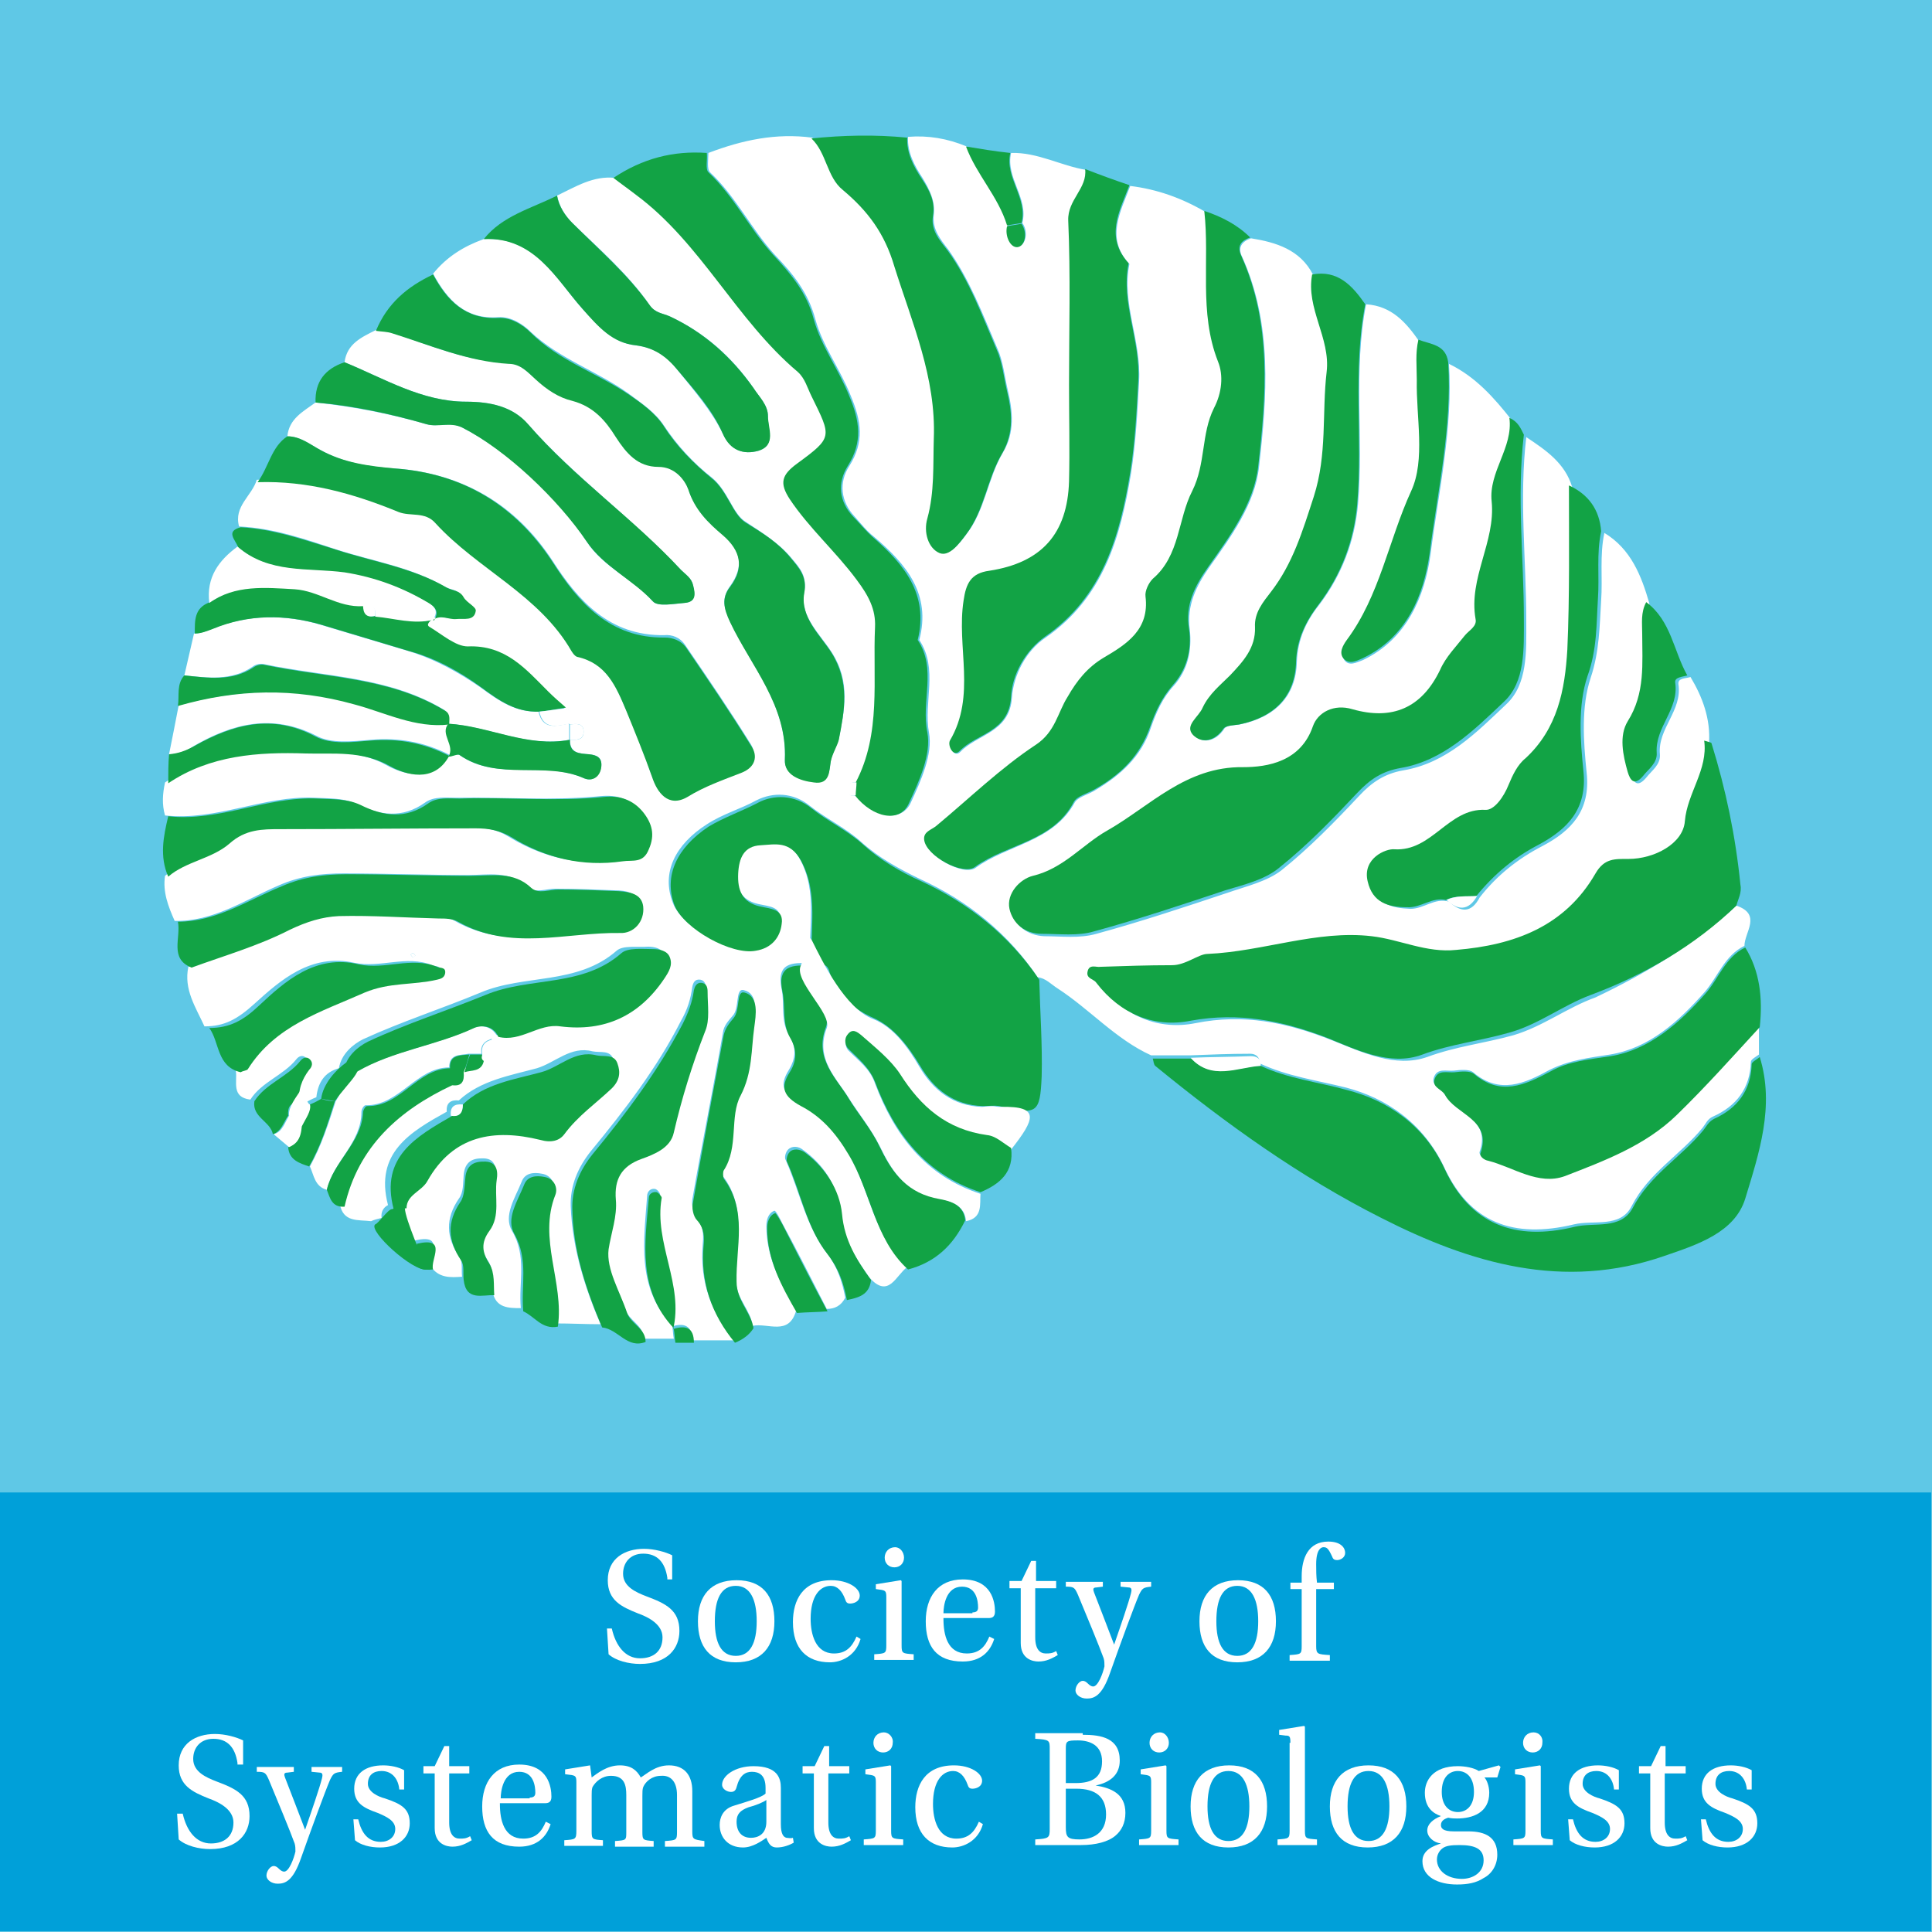 <?xml version="1.0" encoding="utf-8"?>
<!-- Generator: Adobe Illustrator 19.1.0, SVG Export Plug-In . SVG Version: 6.00 Build 0)  -->
<svg version="1.1" id="Layer_1" xmlns="http://www.w3.org/2000/svg" xmlns:xlink="http://www.w3.org/1999/xlink" x="0px" y="0px"
	 viewBox="0 0 240 240" style="enable-background:new 0 0 240 240;" xml:space="preserve">
<style type="text/css">
	.st0{fill:#5FC8E6;}
	.st1{fill:#FFFFFF;}
	.st2{fill:#12A345;}
	.st3{fill:#5EC7E4;}
	.st4{fill:#00A0D9;}
</style>
<rect x="0" class="st0" width="240" height="240"/>
<g>
	<path class="st1" d="M215.7,112.5c3.2,1.1,1,3.3,1,5c-2.5,1.2-3.3,3.9-5,5.8c-3.2,3.6-6.8,6.9-11.7,7.7c-2.6,0.4-5.1,0.7-7.5,1.9
		c-3.1,1.7-6.2,3.1-9.5,0.3c-0.5-0.4-1.6-0.3-2.4-0.2c-0.9,0.1-2.1-0.4-2.5,0.9c-0.3,1,0.9,1.2,1.3,1.9c1.3,2.5,5.9,3.1,4.4,7.3
		c-0.1,0.3,0.4,0.8,1,0.9c3.2,0.8,6.2,3.1,9.5,1.9c5-1.9,10-3.8,13.9-7.6c3.6-3.5,6.9-7.3,10.3-10.9c0,1.2,0,2.4,0,3.6
		c-0.4,0.3-1,0.6-1,0.9c-0.1,3.3-1.8,5.5-4.7,6.8c-0.7,0.3-0.9,0.9-1.3,1.4c-2.8,3.4-6.7,5.6-8.8,9.7c-1.4,2.8-4.7,1.7-7.2,2.3
		c-7.5,1.8-12.9-0.2-16.1-7.1c-2.6-5.5-7.2-8.6-12.2-9.9c-3.6-0.9-7.3-1.4-10.7-3c0-0.8-0.5-1.2-1.2-1.2c-2.5,0-5,0.1-7.5,0.2
		c-1.6,0-3.2,0-4.8,0c-4.4-2-7.6-5.7-11.6-8.3c-0.8-0.5-1.5-1.3-2.5-1.4c-3.7-5.5-8.7-9.5-14.6-12.2c-2.7-1.3-5.2-2.7-7.3-4.6
		c-2-1.8-4.4-2.9-6.4-4.5c-2.1-1.7-4.6-1.7-6.6-0.7c-2,1.1-4.2,1.7-6.2,3c-3.9,2.5-5.7,6-4.2,9.8c1.1,2.9,7,6.2,10.1,5.6
		c1.9-0.4,2.9-1.6,3.2-3.3c0.3-1.9-1.4-1.9-2.7-2.2c-2.2-0.5-2.8-2-2.7-4.1c0.1-1.9,0.7-3.4,2.8-3.5c1.8-0.1,3.6-0.6,5,1.9
		c2.4,4.3,1,8.7,1.4,13.1c-2.3-0.2-4.3-0.1-3.6,3.2c0.4,1.9-0.2,4,1,5.8c0.8,1.4,0.8,2.7-0.1,4.2c-1.2,1.9-0.8,3,1.4,4.2
		c2.5,1.3,4.3,3.3,5.9,6c2.8,4.7,3.2,10.5,7.4,14.3c-1.4,1-2.3,4-4.7,1.3c-1.8-2.5-3.3-4.9-3.6-8.2c-0.3-3-2-5.8-4.7-7.7
		c-0.5-0.4-1.3-0.5-1.8,0c-0.3,0.3-0.5,1-0.3,1.3c1.7,3.8,2.5,8.1,5,11.4c1.4,1.8,2,3.6,2.4,5.7c-0.5,1-1.3,1.4-2.3,1.4
		c-1.8-3.5-3.6-7.1-5.5-10.6c-0.3-0.6-0.8-1.6-1-1.6c-0.8,0.3-1,1.2-1,1.9c0,3.9,1.8,7.2,3.7,10.5c-0.9,3.2-3.5,1.5-5.4,1.9
		c-0.3-2.1-2.1-3.4-2.1-5.8c0-4.3,1.4-8.9-1.6-12.8c-0.2-0.2-0.2-0.7,0-1c2-2.9,0.7-6.7,2.1-9.3c1.6-2.9,1.4-5.6,1.7-8.5
		c0.2-1.6,0.6-3.9-1.2-4.3c-1.1-0.3-0.5,2.3-1.4,3.2c-0.5,0.6-1.1,1.2-1.2,2.1c-1.2,6.9-2.6,13.8-3.8,20.7c-0.1,0.7,0.1,1.8,0.5,2.3
		c0.9,1,0.9,2.1,0.8,3.2c-0.4,4.6,1,8.5,3.9,12c-1.7,0-3.4,0-5.2,0c0-1.9-1.1-2.2-2.6-1.7c1.4-5.6-2.4-10.8-1.4-16.4
		c0-0.2-0.3-0.6-0.6-0.7c-0.5-0.1-0.9,0.2-1,0.7c-0.4,5.7-1.4,11.5,3.1,16.2c0.1,0.6,0.1,1.2,0.2,1.7c-1.2,0-2.5,0-3.7,0
		c-0.1-1.7-1.8-2.2-2.3-3.6c-0.9-2.6-2.6-5.4-2.3-7.9c0.3-2,1-4.1,0.9-6.2c-0.2-2.5,0.7-4.1,3.1-5c1.7-0.6,3.6-1.4,4.1-3.3
		c1-4.3,2.3-8.4,3.9-12.6c0.6-1.5,0.3-3.3,0.3-4.9c0-0.4-0.1-1-0.7-1.1c-0.7-0.1-0.9,0.4-1,0.9c-0.2,1.5-0.6,2.8-1.4,4.2
		c-3,5.9-7,11.1-11.2,16.2c-1.6,2-2.6,4.3-2.5,6.9c0.2,5.1,1.7,9.9,3.7,14.6c-1.9,0-3.7-0.1-5.6-0.1c0.8-5.5-2.5-10.9-0.3-16.4
		c0.3-0.8-0.1-2-1.4-2.2c-1-0.2-2.1-0.1-2.5,1c-0.8,2-2.3,4.2-1.2,6.1c1.9,3.2,0.8,6.4,1.1,9.6c-1.5,0-3.1,0-3.5-2
		c0-1.3,0.2-2.7-0.6-3.9c-0.9-1.4-1.1-2.6,0-4.1c1.3-1.9,0.5-4.2,0.9-6.3c0.2-1.2,0-2.4-1.7-2.3c-1.4,0-2.1,0.7-2.2,2.1
		c-0.1,1,0,2.1-0.6,2.9c-1.7,2.5-1.6,4.8,0.1,7.3c0.4,0.6,0.2,1.6,0.3,2.4c-1.4,0.1-2.9,0.2-3.9-1.3c-0.3-1.3,1.9-4.1-2-3.2
		c-1.7-1.1-1.1-2.9-1.5-4.5c0.1-1.8,1.9-2.1,2.6-3.4c3.2-5.7,8.3-6.6,14-5.1c1.4,0.4,2.4,0.1,3-0.7c1.7-2.2,3.9-3.8,5.9-5.7
		c1-1,1.1-2,0.7-3.1c-0.4-1.2-1.6-0.8-2.6-1c-2.7-0.7-4.6,1.4-6.9,2.1c-3.3,0.9-7,1.5-9.7,4c-1-0.1-1.6,0.3-1.5,1.4
		c-4.5,2.5-9,5.1-7.3,11.6c-0.6,0.3-0.9,0.9-0.8,1.6c-0.4,0.1-0.9,0.2-1.3,0.4c-1.6-0.2-3.5,0.2-3.9-2.2c1.7-7.5,6.8-12,13.4-15.1
		c1.2,0.2,1.6-0.5,1.5-1.6c0.9-0.3,2.2,0,2.4-1.4c2-0.1,1.3-1.8,1.7-2.8l0.1-0.1c2.8,0.7,5-1.7,7.7-1.3c5.5,0.7,9.8-1.3,12.9-5.9
		c0.6-0.9,1.1-1.7,0.7-2.7c-0.4-0.8-1.3-1-2.1-1c-1.3,0.1-3.1-0.2-3.9,0.5c-4.9,4.3-11.5,2.9-16.9,5.2c-4.8,2-9.8,3.6-14.6,5.8
		c-1.2,0.6-2.7,1.8-3,3.6l0,0c-1.8,0.5-2.6,1.8-2.8,3.6c-0.5,0.2-0.9,0.4-1.4,0.7c-0.4-0.1-0.8-0.1-1.2-0.2
		c-0.3-1.6,0.2-2.9,1.2-4.1c0.3-0.4,0.4-0.9,0.1-1.3c-0.4-0.4-0.9-0.2-1.2,0.2c-1.6,2-4.3,2.8-5.7,5c-2.4-0.3-1.6-2.2-1.8-3.6
		c0.3-0.1,0.8-0.1,0.9-0.4c3.4-5.4,9-7.1,14.5-9.5c3.1-1.4,6.1-0.9,9-1.6c0.4-0.1,0.9-0.2,1-0.8c0.1-0.8-0.6-0.6-1-0.8
		c-3.2-1.3-6.5,0.4-9.7-0.3c-5.4-1.2-9.2,2.2-12.4,5.1c-2.1,1.9-3.7,2.8-6.2,2.8c-1.1-2.4-2.6-4.6-2-7.4c4.1-1.5,8.4-2.7,12.2-4.7
		c2-1,4-1.6,6.1-1.7c4.1-0.1,8.2,0.1,12.4,0.3c0.8,0,1.8,0,2.4,0.4c6.5,3.7,13.4,1.3,20.1,1.4c1.7,0,3-1.5,2.9-3.3
		c-0.2-1.6-1.7-1.9-3.1-1.9c-2.5-0.1-5-0.2-7.4-0.2c-1.2,0-2.5,0.6-3.4-0.2c-2.3-2.1-4.9-1.5-7.5-1.5c-5.1,0-10.3-0.2-15.4-0.2
		c-2.8,0-5.4,0.3-8.1,1.5c-4.2,1.8-8.1,4.5-12.9,4.4c-0.8-1.8-1.5-3.6-1.2-5.6c2.3-1.9,5.5-2.2,7.6-4.1c2-1.7,4-1.7,6.3-1.8
		c8.1,0,16.2-0.1,24.3-0.1c1.6,0,3,0.2,4.6,1.2c4.1,2.5,8.7,3.6,13.6,2.9c1.2-0.2,2.6,0.3,3.3-1.5c0.7-1.8,0.3-3.2-0.7-4.6
		c-1.2-1.6-2.9-2.1-4.9-1.9c-6,0.6-12,0.1-17.9,0.2c-1.3,0-2.8-0.2-3.9,0.6c-2.8,2-5.6,1.6-8.4,0.2c-1.7-0.8-3.5-0.7-5.3-0.8
		c-6.3-0.3-12.2,2.9-18.6,2.2c-0.4-1.4-0.3-2.7,0-4.1c5.2-3.5,11.2-3.9,17.1-3.7c3.5,0.1,7-0.4,10.5,1.6c1.8,1,5.4,2.2,7.3-1.3
		L55.7,94c0.5-0.1,1.1-0.4,1.4-0.2c4.7,3.3,10.5,0.6,15.5,2.9c1,0.4,1.9-0.2,2.1-1.5c0.1-1.1-0.5-1.4-1.5-1.5
		c-1.2-0.1-2.4-0.1-2.4-1.8l0,0c0.8,0,1.7,0.1,1.7-1c0-1.1-0.9-1-1.7-0.9l-0.1-0.1c0.5-0.8,0.6-1.6-0.6-1.9c-0.7-0.7-1.5-1.3-2.2-2
		c-2.8-2.8-5.4-5.8-10-5.6c-1.5,0.1-3.2-1.4-4.7-2.4c-0.6-0.4,0.1-0.8,0.4-1.1c0.9-0.6,1.9,0,2.9-0.1c0.9-0.1,2.2,0.3,2.4-1
		c0.1-0.5-1.1-1-1.5-1.7c-0.5-0.9-1.4-0.8-2.1-1.2c-4.3-2.5-9.1-3.2-13.7-4.7c-3.9-1.3-7.7-2.6-11.9-2.8c-0.7-2.5,1.6-3.8,2.2-5.8
		c6.1-0.2,11.9,1.4,17.5,3.7c1.5,0.6,3.2,0,4.6,1.4c5.2,5.8,12.9,8.9,16.9,15.9c0.2,0.3,0.4,0.6,0.7,0.7c3.6,0.8,4.8,3.6,6.1,6.7
		c1.2,2.7,2.3,5.4,3.2,8.2c0.7,1.9,2,3.9,4.4,2.5c2.2-1.2,4.5-2.1,6.7-3c1.7-0.7,2-2,1.3-3.2c-2.6-4.2-5.4-8.3-8.2-12.4
		c-0.6-0.9-1.6-1.3-2.6-1.2c-6.8,0.1-10.7-4.3-13.9-9.3C64,62.6,57.4,58.8,49.1,58.2c-3.3-0.2-6.4-0.7-9.3-2.3
		c-1.3-0.7-2.5-1.7-4.1-1.7c0.2-2.2,2-3.1,3.5-4.2c4.7,0.5,9.3,1.4,13.8,2.7c1.4,0.4,2.9-0.4,4.4,0.4c5.6,2.8,12,8.8,15.5,14.2
		c2,3.1,5.7,4.6,8.2,7.4c0.6,0.7,2.6,0.3,3.9,0.2c1.5-0.1,1.3-1.1,1.1-2.2c-0.2-0.9-0.9-1.3-1.5-1.9c-6-6.4-13.2-11.5-19-18.1
		c-1.9-2.2-4.7-2.8-7.7-2.8c-5.5,0-10.2-2.9-15.1-4.9c0.3-2.3,2.1-3.1,3.9-4c0.7,0.1,1.3,0.1,2,0.3c4.7,1.6,9.4,3.6,14.5,3.8
		c1.5,0.1,2.4,1.2,3.3,1.9c1.4,1.2,2.9,2.2,4.6,2.7c2.6,0.6,4.1,2.4,5.4,4.5c1.3,2,2.7,3.8,5.3,3.7c2,0,3.3,1.7,3.7,2.8
		c0.8,2.6,2.5,4.2,4.3,5.7c2.2,1.9,2.7,3.9,0.9,6.4c-1.1,1.5-0.8,2.7,0,4.4c2.6,5.5,7.1,10.4,6.8,17.1c-0.1,1.9,1.9,2.6,3.6,2.8
		c2,0.3,1.9-1.4,2.1-2.6c0.2-1,0.8-1.9,1-2.7c0.7-3.6,1.5-7.1-0.9-10.8c-1.4-2.2-4-4.5-3.4-7.4c0.4-2.1-0.6-3.1-1.6-4.3
		c-1.6-1.9-3.6-3.1-5.7-4.5c-1.6-1-2.2-3.9-4.2-5.5c-2.3-1.8-4.3-4-5.9-6.4c-1.1-1.7-2.8-2.8-4.4-4c-3.9-2.8-8.6-4.3-12.2-7.7
		c-0.9-0.9-2.4-1.9-4-1.8c-4.1,0.3-6.3-2.1-8.1-5.4c1.7-2.1,3.8-3.4,6.3-4.3c6.3-0.4,9,5,12.2,8.6c2.1,2.3,3.8,4.3,6.7,4.6
		c2.4,0.3,3.9,1.4,5.2,3.1c2,2.5,4.2,5,5.6,7.9c1,2.1,2.6,2.6,4.4,2.1c2.3-0.7,1.1-2.8,1.2-4.3c0-1.4-1.1-2.4-1.8-3.5
		c-2.7-3.9-6.1-6.9-10.4-8.9c-0.9-0.4-1.8-0.4-2.5-1.4c-2.7-3.9-6.2-6.9-9.6-10.2c-0.9-0.9-1.6-2-1.9-3.4c2.3-1.1,4.5-2.5,7.2-2.2
		c0.9,0.7,1.9,1.4,2.8,2.1c8.1,6,12.5,15.5,20.1,22c0.9,0.7,1.2,1.9,1.7,3c2.5,5,2.6,5.1-1.8,8.4c-1.9,1.4-2.3,2.4-0.9,4.4
		c2.4,3.6,5.7,6.5,8.3,10c1.5,2,2.4,3.7,2.3,5.9c-0.3,6.5,0.8,13.1-2.4,19.3c-0.7-0.1-1.2,0.2-1.2,0.8c-0.1,0.7,0.4,1,1.1,0.8
		c2.1,2.8,5.5,3.4,6.7,1c1.3-2.8,2.8-6.1,2.3-8.8c-0.7-3.8,1.2-7.9-1.2-11.5c1.5-5.7-1.6-9.4-5.6-12.8c-0.9-0.7-1.6-1.6-2.4-2.5
		c-1.8-1.9-2-4.3-0.7-6.3c1.9-3,1.5-5.6,0.2-8.7c-1.3-3.3-3.5-6.2-4.4-9.5c-0.9-3.4-2.8-5.7-5.1-8.1c-2.9-3.2-4.8-7.2-8-10.2
		c-0.4-0.4-0.2-1.6-0.2-2.4c4.2-1.6,8.4-2.5,12.9-1.9c1.9,1.8,1.9,4.8,3.9,6.4c3.1,2.5,5.2,5.4,6.4,9.5c2.1,7.1,5.2,13.8,4.9,21.4
		c-0.1,3.3,0.1,6.6-0.8,9.9c-0.5,1.7,0.1,3.7,1.5,4.3c1.2,0.5,2.4-1.1,3.3-2.3c2.3-3,2.6-6.9,4.5-10.1c1.5-2.5,1.2-5.2,0.6-7.7
		c-0.4-1.7-0.6-3.7-1.3-5.2c-1.8-4.2-3.4-8.5-6.1-12.3c-1-1.3-2-2.5-1.8-4.3c0.2-1.7-0.5-3.1-1.4-4.6c-1-1.5-1.9-3.2-1.8-5.1
		c2.5-0.2,4.9,0.2,7.3,1.2c1.3,3.5,4,6.2,5.1,9.8c-0.2,1.3,0.4,2.8,1.3,2.6c0.9-0.1,1.3-1.8,0.5-2.9c0.8-3.1-2.1-5.6-1.4-8.7
		c3.3-0.1,6.2,1.6,9.3,2.1c0.4,2.5-2.1,3.9-2.1,6.4c0.3,6.8,0.1,13.6,0.1,20.4c0,4,0.1,8,0,12c-0.2,6.5-3.4,10-9.9,11.1
		c-2.2,0.4-2.8,1.6-3.2,3.7c-0.9,5.8,1.7,11.9-1.7,17.4c-0.3,0.6,0.4,2.1,1.2,1.3c2.1-2.2,6.1-2.4,6.4-6.7c0.2-2.9,1.8-5.9,4.2-7.5
		c7.2-5,9.3-12.5,10.6-20.4c0.6-3.8,0.8-7.7,1-11.4c0.3-5.1-2.2-9.7-1.2-14.6c-3-3.2-1.1-6.5,0.1-9.7c3.3,0.4,6.4,1.5,9.3,3.2
		c0.7,6.2-0.7,12.6,1.7,18.7c0.7,1.7,0.5,3.9-0.5,5.8c-1.6,3.2-1,6.9-2.7,10.3c-1.8,3.5-1.5,8-4.9,10.9c-0.6,0.5-1,1.5-0.9,2.2
		c0.5,4.1-2.3,5.9-5.2,7.6c-2,1.2-3.3,2.8-4.5,4.9c-1.1,1.9-1.4,4.3-3.9,5.9c-4.5,2.9-8.3,6.7-12.4,10.1c-0.6,0.5-1.6,0.7-1.5,1.7
		c0.2,1.9,4.8,4.5,6.3,3.4c4-2.9,9.6-3.2,12.3-8.1c0.4-0.7,1.7-1,2.5-1.5c3.2-1.9,5.8-4.2,7-7.9c0.6-1.7,1.4-3.6,2.8-5.1
		c1.7-1.9,2.3-4.3,2-7c-0.4-3,0.8-5.4,2.4-7.7c2.7-3.8,5.7-7.9,6.2-12.5c1-8.7,1.7-17.7-2.1-26.1c-0.6-1.2,0-1.9,1.1-2.3
		c3.1,0.5,6.1,1.4,7.7,4.5c-0.8,4.2,2.2,7.9,1.8,12.1c-0.6,5.2,0.1,10.3-1.6,15.5c-1.3,4.3-2.6,8.2-5.3,11.8c-1,1.3-2.1,2.6-2,4.4
		c0.1,2.6-1.5,4.3-3.1,6c-1.2,1.3-2.6,2.3-3.4,4c-0.5,1.1-2.3,2.2-1.2,3.4c1,1.1,2.7,0.9,3.8-0.8c0.3-0.4,1.2-0.4,1.9-0.5
		c4.4-0.9,7-3.5,7.1-7.8c0.1-2.8,1.2-5.1,2.8-7.1c2.8-3.7,4.4-7.9,4.8-12.5c0.7-8.2-0.6-16.6,1-24.8c3.2,0.2,5,2.3,6.6,4.6
		c-0.5,1.6-0.2,3.3-0.2,5c-0.1,4.7,1.1,9.9-0.7,13.8c-2.7,6.1-3.8,13-8,18.5c-0.5,0.7-0.9,1.5-0.4,2.3c0.6,0.8,1.5,0.3,2.3,0
		c5.5-2.6,7.7-8,8.4-13.1c1-7.8,2.8-15.7,2.3-23.7c3.3,1.6,5.6,4.2,7.8,7c0.5,3.7-2.6,6.7-2.2,10.4c0.5,5-2.9,9.5-2,14.6
		c0.2,0.9-0.8,1.3-1.3,2c-1.2,1.3-2.4,2.7-3.1,4.3c-2.3,4.8-5.9,6.3-10.9,4.9c-2.3-0.6-4.4,0.4-4.9,2.1c-1.5,4.5-5.6,5.2-8.7,5.1
		c-7.1-0.1-11.6,4.9-16.9,7.9c-3,1.7-5.4,4.7-9.2,5.6c-1.7,0.4-3.3,2.2-2.9,4.1c0.3,1.7,1.9,3,4,3.1c2.2,0,4.4,0.3,6.5-0.3
		c5.5-1.5,10.9-3.3,16.3-5.1c2.3-0.8,4.9-1.4,6.7-2.8c3.5-2.8,6.7-6.1,9.7-9.3c1.5-1.6,3.1-2.7,5.4-3.1c5.4-0.9,9.1-4.7,12.8-8.2
		c2.7-2.5,2.5-6.6,2.5-10.3c0-7.6-0.9-15.3,0-22.9c2.4,1.6,4.8,3.2,5.7,6.2c-0.1,6.8,0.1,13.6-0.2,20.4c-0.2,5-1.2,9.8-5.2,13.5
		c-0.9,0.9-1.6,2.1-2.1,3.3c-0.6,1.5-1.8,3.2-2.9,3.1c-4.6-0.2-6.6,5.2-11.3,4.9c-1-0.1-4,1.1-3.3,4c0.7,2.6,2.5,3.1,4.9,3.2
		c1.7,0,3-1.4,4.8-0.9c1.5,1.4,2.8,1.4,3.8-0.5c2.1-2.7,4.7-4.8,7.8-6.4c3.6-1.9,6-4.4,5.5-9.1c-0.4-3.9-0.7-8.2,0.5-11.8
		c1.1-3.3,1.1-6.4,1.3-9.6c0.2-2.8-0.2-5.6,0.4-8.4c3.3,2,4.6,5.3,5.6,8.8c-0.7,1.2-0.5,2.6-0.5,3.9c-0.1,3.7,0.4,7.5-1.8,10.9
		c-1.2,1.8-0.7,4.2,0,6.3c0.3,1.1,0.8,1.8,1.9,0.5c0.7-0.9,1.8-1.6,1.7-2.9c-0.3-3.2,2.8-5.4,2.3-8.7c-0.1-0.8,0.9-0.7,1.5-0.9
		c1.5,2.5,2.5,5.2,2.3,8.2c0.5,3.6-2.1,6.4-2.4,10c-0.2,2.8-3.9,4.7-7,4.7c-1.6,0-3-0.2-4.1,1.8c-3.8,6.5-10.1,8.8-17.3,9.5
		c-3.7,0.3-7.1-1.3-10.5-1.7c-6.8-0.8-13.5,1.9-20.4,2.2c-1.1,0-2.7,1.4-4.4,1.4c-3,0-5.9,0.1-8.9,0.2c-0.6,0-1.4-0.4-1.6,0.6
		c-0.2,0.9,0.7,0.9,1.1,1.4c2.9,3.9,7.2,5.6,11.7,4.7c6-1.2,11.3-0.1,16.9,2.1c3.8,1.5,7.9,3.5,11.9,2.1c3.5-1.3,7.1-1.7,10.7-2.7
		c3.7-1.1,6.6-3.4,10.2-4.7C204.3,121,210.4,117.4,215.7,112.5z M51.6,118.7c-0.1-0.1-0.2-0.3-0.3-0.3c-0.1,0-0.2,0.1-0.3,0.2
		c0.1,0.1,0.2,0.3,0.3,0.3C51.3,118.9,51.4,118.8,51.6,118.7z"/>
	<path class="st2" d="M215.7,112.5c-5.2,5-11.4,8.6-18.1,11.1c-3.5,1.3-6.5,3.7-10.2,4.7c-3.5,1-7.2,1.4-10.7,2.7
		c-4,1.5-8.2-0.6-11.9-2.1c-5.5-2.1-10.9-3.2-16.9-2.1c-4.5,0.9-8.7-0.8-11.7-4.7c-0.3-0.5-1.3-0.5-1.1-1.4c0.2-1,1.1-0.5,1.6-0.6
		c3-0.1,5.9-0.2,8.9-0.2c1.7,0,3.3-1.4,4.4-1.4c6.9-0.3,13.6-3,20.4-2.2c3.5,0.4,6.8,2.1,10.5,1.7c7.2-0.6,13.5-2.9,17.3-9.5
		c1.1-1.9,2.4-1.8,4.1-1.8c3.2,0,6.8-1.9,7-4.7c0.3-3.5,2.9-6.4,2.4-10c0.3,0.1,0.8,0.2,0.9,0.3c1.8,5.8,3,11.6,3.6,17.6
		C216.4,110.9,215.9,111.7,215.7,112.5z"/>
	<path class="st2" d="M100.9,120c-0.4-4.4,0.9-8.8-1.4-13.1c-1.4-2.5-3.2-2-5-1.9c-2.1,0.1-2.7,1.6-2.8,3.5
		c-0.1,2.1,0.5,3.6,2.7,4.1c1.3,0.3,3,0.3,2.7,2.2c-0.2,1.7-1.3,3-3.2,3.3c-3,0.6-8.9-2.7-10.1-5.6c-1.4-3.7,0.3-7.2,4.2-9.8
		c2-1.2,4.1-1.9,6.2-3c1.9-1,4.5-1,6.6,0.7c2,1.6,4.4,2.7,6.4,4.5c2.1,1.9,4.6,3.4,7.3,4.6c5.8,2.7,10.9,6.7,14.6,12.2
		c0.1,4,0.4,8,0.3,12c-0.2,4.7-0.6,4.8-5.3,3.7c-0.6-0.1-1.3,0-2,0c-3.6-0.1-6.1-2.1-7.8-5c-1.5-2.5-3.3-4.8-5.7-5.9
		c-2.9-1.3-4.8-3-5.6-5.9c-0.3-1-1.2-0.9-2-0.6L100.9,120z"/>
	<path class="st2" d="M189.3,54c-0.9,7.6,0,15.3,0,22.9c0,3.7,0.2,7.8-2.5,10.3c-3.7,3.5-7.5,7.3-12.8,8.2c-2.3,0.4-3.8,1.4-5.4,3.1
		c-3.1,3.3-6.2,6.5-9.7,9.3c-1.8,1.5-4.4,2.1-6.7,2.8c-5.4,1.8-10.8,3.6-16.3,5.1c-2,0.6-4.3,0.3-6.5,0.3c-2.1,0-3.6-1.3-4-3.1
		c-0.4-1.9,1.3-3.7,2.9-4.1c3.8-0.9,6.2-3.9,9.2-5.6c5.3-3,9.8-8,16.9-7.9c3.1,0,7.2-0.7,8.7-5.1c0.6-1.7,2.6-2.8,4.9-2.1
		c4.9,1.4,8.6-0.1,10.9-4.9c0.7-1.6,2-2.9,3.1-4.3c0.5-0.6,1.5-1.1,1.3-2c-0.9-5.1,2.5-9.6,2-14.6c-0.4-3.7,2.7-6.7,2.2-10.4
		C188.6,52.4,188.9,53.2,189.3,54z"/>
	<path class="st2" d="M156.6,132.4c3.4,1.6,7.1,2,10.7,3c5.1,1.3,9.7,4.4,12.2,9.9c3.2,6.8,8.7,8.9,16.1,7.1
		c2.5-0.6,5.7,0.4,7.2-2.3c2.1-4.1,6-6.3,8.8-9.7c0.4-0.5,0.6-1,1.3-1.4c2.9-1.3,4.6-3.5,4.7-6.8c0-0.3,0.7-0.6,1-0.9
		c1.9,6.1-0.1,12-1.8,17.6c-1.3,4.2-5.9,5.7-10,7.1c-12.6,4.4-24.2,0.9-35.2-4.7c-10.1-5.1-19.3-11.7-28.1-18.9
		c-0.2-0.2-0.2-0.6-0.3-0.9c1.6,0,3.2,0,4.8,0C150.6,134.2,153.7,132.5,156.6,132.4z"/>
	<path class="st2" d="M155.3,29.5c-1.1,0.4-1.7,1-1.1,2.3c3.8,8.4,3.1,17.4,2.1,26.1c-0.5,4.6-3.5,8.7-6.2,12.5
		c-1.7,2.4-2.9,4.8-2.4,7.7c0.4,2.6-0.3,5.1-2,7c-1.4,1.6-2.2,3.4-2.8,5.1c-1.3,3.8-3.8,6.1-7,7.9c-0.9,0.5-2.1,0.8-2.5,1.5
		c-2.6,5-8.3,5.2-12.3,8.1c-1.5,1.1-6.1-1.4-6.3-3.4c-0.1-1,0.9-1.2,1.5-1.7c4.1-3.4,8-7.2,12.4-10.1c2.4-1.6,2.7-4,3.9-5.9
		c1.2-2.1,2.5-3.7,4.5-4.9c2.9-1.7,5.7-3.5,5.2-7.6c-0.1-0.7,0.4-1.7,0.9-2.2c3.4-2.9,3.1-7.4,4.9-10.9c1.7-3.4,1.1-7.1,2.7-10.3
		c1-1.9,1.2-4.1,0.5-5.8c-2.4-6.1-1-12.5-1.7-18.7C151.7,26.9,153.7,27.9,155.3,29.5z"/>
	<path class="st2" d="M87.8,19c0.1,0.8-0.2,2,0.2,2.4c3.2,3,5.1,7,8,10.2c2.3,2.5,4.2,4.7,5.1,8.1c0.9,3.3,3.1,6.2,4.4,9.5
		c1.3,3.1,1.7,5.7-0.2,8.7c-1.3,2.1-1.1,4.4,0.7,6.3c0.8,0.8,1.5,1.7,2.4,2.5c3.9,3.4,7,7.1,5.6,12.8c2.4,3.6,0.4,7.6,1.2,11.5
		c0.5,2.7-1,6-2.3,8.8c-1.1,2.5-4.5,1.8-6.7-1c0-0.5,0.1-1.1,0.1-1.6c3.2-6.1,2.1-12.8,2.4-19.3c0.1-2.2-0.8-3.9-2.3-5.9
		c-2.6-3.5-5.9-6.4-8.3-10c-1.3-2-1-3,0.9-4.4c4.5-3.3,4.3-3.3,1.8-8.4c-0.5-1-0.8-2.2-1.7-3c-7.7-6.5-12-16-20.1-22
		c-0.9-0.7-1.9-1.4-2.8-2.1C79.8,19.7,83.6,18.7,87.8,19z"/>
	<path class="st2" d="M140.3,23c-1.2,3.2-3.1,6.4-0.1,9.7c-1,4.9,1.5,9.5,1.2,14.6c-0.2,3.8-0.4,7.7-1,11.4
		c-1.3,7.9-3.4,15.4-10.6,20.4c-2.4,1.7-4.1,4.7-4.2,7.5c-0.3,4.4-4.3,4.5-6.4,6.7c-0.8,0.8-1.5-0.7-1.2-1.3
		c3.3-5.6,0.8-11.6,1.7-17.4c0.3-2.1,0.9-3.4,3.2-3.7c6.5-1,9.7-4.6,9.9-11.1c0.1-4,0-8,0-12c0-6.8,0.2-13.6-0.1-20.4
		c-0.1-2.6,2.4-4,2.1-6.4C136.6,21.7,138.5,22.4,140.3,23z"/>
	<path class="st2" d="M53.8,34.1c1.7,3.2,4,5.6,8.1,5.4c1.6-0.1,3.1,0.9,4,1.8c3.5,3.5,8.2,5,12.2,7.7c1.6,1.1,3.3,2.3,4.4,4
		c1.6,2.5,3.7,4.6,5.9,6.4c2,1.6,2.6,4.5,4.2,5.5c2.1,1.3,4.1,2.5,5.7,4.5c1,1.2,2,2.3,1.6,4.3c-0.5,3,2,5.2,3.4,7.4
		c2.3,3.7,1.6,7.2,0.9,10.8c-0.2,0.8-0.8,1.7-1,2.7c-0.2,1.2-0.1,2.9-2.1,2.6c-1.7-0.2-3.7-0.9-3.6-2.8c0.3-6.8-4.2-11.6-6.8-17.1
		c-0.8-1.7-1.1-3,0-4.4c1.8-2.4,1.3-4.5-0.9-6.4c-1.9-1.6-3.5-3.2-4.3-5.7c-0.4-1.1-1.6-2.8-3.7-2.8c-2.6,0-4-1.7-5.3-3.7
		c-1.3-2.1-2.8-3.8-5.4-4.5c-1.7-0.4-3.2-1.4-4.6-2.7c-0.9-0.8-1.8-1.9-3.3-1.9c-5.1-0.3-9.7-2.3-14.5-3.8c-0.6-0.2-1.3-0.2-2-0.3
		C48.1,37.7,50.6,35.6,53.8,34.1z"/>
	<path class="st2" d="M35.7,54.2c1.6,0,2.8,1,4.1,1.7c2.9,1.6,6,2,9.3,2.3c8.3,0.6,14.9,4.5,19.6,11.7c3.2,5,7.1,9.4,13.9,9.3
		c1,0,2,0.4,2.6,1.2c2.8,4.1,5.6,8.2,8.2,12.4c0.7,1.1,0.5,2.5-1.3,3.2c-2.3,0.9-4.6,1.7-6.7,3c-2.4,1.4-3.8-0.6-4.4-2.5
		c-1-2.8-2.1-5.5-3.2-8.2c-1.3-3.1-2.5-5.9-6.1-6.7c-0.3-0.1-0.5-0.4-0.7-0.7c-4-7-11.7-10.2-16.9-15.9c-1.3-1.5-3.1-0.8-4.6-1.4
		c-5.6-2.3-11.3-3.9-17.5-3.7C33.4,58,33.7,55.5,35.7,54.2z"/>
	<path class="st2" d="M218.6,127.6c-3.4,3.7-6.7,7.4-10.3,10.9c-3.9,3.8-9,5.7-13.9,7.6c-3.3,1.2-6.4-1.1-9.5-1.9
		c-0.6-0.1-1.1-0.6-1-0.9c1.5-4.3-3.1-4.8-4.4-7.3c-0.4-0.7-1.6-0.9-1.3-1.9c0.4-1.3,1.6-0.8,2.5-0.9c0.8-0.1,1.9-0.2,2.4,0.2
		c3.3,2.8,6.3,1.4,9.5-0.3c2.3-1.3,4.9-1.5,7.5-1.9c4.8-0.8,8.5-4.1,11.7-7.7c1.7-1.9,2.5-4.6,5-5.8
		C218.6,120.6,219,124,218.6,127.6z"/>
	<path class="st2" d="M112.7,17.1c-0.1,1.9,0.8,3.6,1.8,5.1c1,1.5,1.7,2.9,1.4,4.6c-0.3,1.8,0.8,3,1.8,4.3c2.7,3.7,4.3,8.1,6.1,12.3
		c0.7,1.5,0.9,3.5,1.3,5.2c0.6,2.5,0.9,5.1-0.6,7.7c-1.9,3.2-2.2,7.1-4.5,10.1c-0.9,1.2-2.1,2.8-3.3,2.3c-1.4-0.6-2-2.6-1.5-4.3
		c0.9-3.3,0.7-6.6,0.8-9.9c0.3-7.6-2.7-14.4-4.9-21.4c-1.2-4.1-3.3-6.9-6.4-9.5c-2-1.6-2-4.6-3.9-6.4
		C104.7,16.8,108.7,16.7,112.7,17.1z"/>
	<path class="st2" d="M198.9,66c-0.6,2.8-0.2,5.6-0.4,8.4c-0.2,3.2-0.1,6.3-1.3,9.6c-1.2,3.6-0.9,7.9-0.5,11.8
		c0.5,4.7-2,7.2-5.5,9.1c-3.1,1.6-5.6,3.7-7.8,6.4c-1.3,0.1-2.6-0.1-3.8,0.5c-1.7-0.4-3.1,1-4.8,0.9c-2.4,0-4.3-0.6-4.9-3.2
		c-0.7-2.9,2.3-4.1,3.3-4c4.7,0.3,6.7-5.1,11.3-4.9c1.1,0.1,2.3-1.6,2.9-3.1c0.5-1.2,1.1-2.5,2.1-3.3c4-3.7,4.9-8.5,5.2-13.5
		c0.3-6.8,0.2-13.6,0.2-20.4C197.3,61.4,198.7,63.3,198.9,66z"/>
	<path class="st2" d="M169.6,37.8c-1.6,8.2-0.3,16.6-1,24.8c-0.4,4.6-2,8.8-4.8,12.5c-1.6,2.1-2.7,4.3-2.8,7.1
		c-0.1,4.3-2.7,6.9-7.1,7.8c-0.6,0.1-1.6,0.1-1.9,0.5c-1.1,1.6-2.7,1.9-3.8,0.8c-1.1-1.2,0.7-2.2,1.2-3.4c0.8-1.7,2.2-2.8,3.4-4
		c1.6-1.7,3.2-3.4,3.1-6c-0.1-1.8,1-3.1,2-4.4c2.7-3.5,3.9-7.5,5.3-11.8c1.7-5.3,1-10.4,1.6-15.5c0.5-4.2-2.6-7.9-1.8-12.1
		C166.2,33.5,168,35.5,169.6,37.8z"/>
	<path class="st2" d="M22.1,114.5c4.8,0,8.7-2.7,12.9-4.4c2.7-1.2,5.4-1.5,8.1-1.5c5.1,0,10.3,0.2,15.4,0.2c2.6,0,5.3-0.6,7.5,1.5
		c0.9,0.8,2.2,0.2,3.4,0.2c2.5,0,5,0.1,7.4,0.2c1.4,0.1,2.9,0.3,3.1,1.9c0.2,1.9-1.2,3.4-2.9,3.3c-6.7-0.1-13.6,2.3-20.1-1.4
		c-0.7-0.4-1.6-0.4-2.4-0.4c-4.1-0.1-8.3-0.4-12.4-0.3c-2.1,0.1-4,0.7-6.1,1.7c-3.9,2-8.1,3.2-12.2,4.7
		C21,119.1,22.5,116.5,22.1,114.5z"/>
	<path class="st2" d="M20.9,101.4c6.4,0.7,12.2-2.5,18.6-2.2c1.8,0.1,3.6,0,5.3,0.8c2.8,1.4,5.6,1.8,8.4-0.2
		c1.1-0.8,2.6-0.6,3.9-0.6c6-0.2,12,0.4,17.9-0.2c1.9-0.2,3.6,0.3,4.9,1.9c1.1,1.4,1.5,2.8,0.7,4.6c-0.7,1.8-2,1.3-3.3,1.5
		c-4.9,0.7-9.5-0.4-13.6-2.9c-1.6-1-3.1-1.2-4.6-1.2c-8.1,0-16.2,0.1-24.3,0.1c-2.2,0-4.3,0-6.3,1.8c-2.2,1.9-5.4,2.2-7.6,4.1
		C19.8,106.4,20.3,103.9,20.9,101.4z"/>
	<path class="st2" d="M69.2,24.3c0.2,1.3,1,2.5,1.9,3.4c3.3,3.3,6.9,6.4,9.6,10.2c0.7,1,1.6,1,2.5,1.4c4.3,2,7.7,5.1,10.4,8.9
		c0.7,1.1,1.8,2.1,1.8,3.5c0,1.5,1.1,3.6-1.2,4.3c-1.8,0.5-3.5,0-4.4-2.1c-1.3-3-3.5-5.4-5.6-7.9c-1.4-1.7-2.9-2.8-5.2-3.1
		c-2.9-0.3-4.6-2.2-6.7-4.6c-3.2-3.6-5.9-8.9-12.2-8.6C62.4,26.8,66,25.9,69.2,24.3z"/>
	<path class="st2" d="M42.8,45c4.9,2,9.6,4.9,15.1,4.9c3,0,5.8,0.6,7.7,2.8c5.8,6.7,13.1,11.7,19,18.1c0.6,0.6,1.3,1,1.5,1.9
		c0.3,1.1,0.4,2.1-1.1,2.2c-1.3,0.1-3.3,0.5-3.9-0.2c-2.5-2.7-6.1-4.3-8.2-7.4c-3.6-5.3-10-11.4-15.5-14.2c-1.5-0.7-3,0-4.4-0.4
		c-4.5-1.3-9.1-2.3-13.8-2.7C39.1,47.4,40.4,45.8,42.8,45z"/>
	<path class="st1" d="M22.9,83.9c0.4-1.7,0.8-3.5,1.2-5.2c0.8,0,1.5-0.3,2.3-0.6c4.4-1.8,9-1.8,13.4-0.5c3.7,1.1,7.3,2.2,11,3.3
		c3.3,1,6.3,2.7,8.9,4.5c2.3,1.7,4.4,3.1,7.2,3c0.5,2.3,2.2,1.8,3.7,1.5l0.1,0.1c0,0.6,0,1.3,0,1.9l0,0c-5.3,1-10-1.7-15.1-2
		l0.1,0.1c0-0.6,0.2-1.3-0.5-1.8c-6.9-4.2-14.9-4.1-22.4-5.7c-0.4-0.1-1,0-1.4,0.3C28.8,84.6,25.8,84.2,22.9,83.9z"/>
	<path class="st2" d="M112.8,157.7c-4.2-3.8-4.6-9.7-7.4-14.3c-1.6-2.7-3.4-4.7-5.9-6c-2.2-1.2-2.6-2.3-1.4-4.2
		c0.9-1.4,0.9-2.8,0.1-4.2c-1.1-1.8-0.6-3.9-1-5.8c-0.7-3.3,1.3-3.4,3.6-3.2l-0.2-0.1c-0.5,0.8,0,1.6,0,2.3c-0.1,2.2,2.7,3.5,2,5.4
		c-1.5,3.9,1.3,6.3,2.8,8.8c1.2,2,2.8,3.8,3.8,5.9c1.4,2.9,3,5.5,6.7,6.4c1.2,0.3,3.8,0.5,4,2.9
		C118.4,154.7,116.2,156.8,112.8,157.7z"/>
	<path class="st2" d="M74.8,164.9c-2-4.7-3.6-9.5-3.7-14.6c-0.1-2.6,0.9-4.9,2.5-6.9c4.2-5.1,8.1-10.3,11.2-16.2
		c0.7-1.4,1.2-2.7,1.4-4.2c0.1-0.4,0.3-1,1-0.9c0.6,0.1,0.7,0.6,0.7,1.1c0,1.7,0.3,3.5-0.3,4.9c-1.6,4.1-2.9,8.3-3.9,12.6
		c-0.4,1.9-2.4,2.7-4.1,3.3c-2.4,0.9-3.3,2.5-3.1,5c0.2,2.1-0.6,4.2-0.9,6.2c-0.3,2.5,1.4,5.2,2.3,7.9c0.5,1.4,2.3,1.9,2.3,3.6
		C77.9,167.6,76.8,165.1,74.8,164.9z"/>
	<path class="st1" d="M120,151.7c-0.2-2.5-2.8-2.6-4-2.9c-3.7-0.9-5.3-3.5-6.7-6.4c-1.1-2.2-2.6-4-3.8-5.9c-1.5-2.5-4.3-4.9-2.8-8.8
		c0.7-1.8-4.2-5.9-3.2-7.8c0.4-0.9-0.2-0.6,0.3-1.3c0.8-0.4,0.4-3,1.1-1.7c1.3,2.6,4.1,8.4,7.6,9.7c2.5,1,4.3,3.5,5.7,5.9
		c1.7,2.9,4.2,4.9,7.8,5c2-0.2,1.2,0,2.4,0c4.8-0.1,4.2,1.5,1.2,5.3c-1-0.5-2-1.4-3-1.6c-5-0.7-8.2-3.5-10.8-7.6
		c-1.2-1.9-3.1-3.3-4.8-4.8c-0.4-0.4-1.1-0.9-1.7-0.1c-0.4,0.6-0.3,1.4,0.1,1.8c1.3,1.3,2.7,2.3,3.3,4.1c2.4,6.4,6.3,11.5,13.1,13.7
		C121.7,149.6,122.1,151.3,120,151.7z"/>
	<path class="st2" d="M179.9,45c0.5,8-1.3,15.9-2.3,23.7c-0.7,5.1-2.8,10.5-8.4,13.1c-0.7,0.3-1.6,0.8-2.3,0
		c-0.6-0.7-0.1-1.6,0.4-2.3c4.1-5.5,5.2-12.4,8-18.5c1.8-3.9,0.6-9.2,0.7-13.8c0-1.7-0.2-3.3,0.2-5C177.8,42.8,179.6,42.8,179.9,45z
		"/>
	<path class="st2" d="M67,88.4c-2.9,0.1-4.9-1.3-7.2-3c-2.6-1.9-5.6-3.6-8.9-4.5c-3.7-1.1-7.3-2.2-11-3.3c-4.5-1.3-9-1.3-13.4,0.5
		c-0.8,0.3-1.5,0.6-2.3,0.6c0-1.6-0.1-3.2,1.9-3.9c3.3-2.3,7-1.9,10.6-1.7c2.9,0.2,5.4,2.3,8.5,2.1c0,1,0.4,1.6,1.5,1.3
		c2.4,0.2,4.8,1.1,7.2,0.4l-0.1-0.1c-0.3,0.3-1,0.8-0.4,1.1c1.5,0.9,3.2,2.4,4.7,2.4c4.7-0.2,7.2,2.8,10,5.6c0.7,0.7,1.4,1.3,2.2,2
		C69.1,88.1,68,88.3,67,88.4z"/>
	<path class="st2" d="M57.5,137.2c2.7-2.6,6.4-3.1,9.7-4c2.3-0.6,4.2-2.8,6.9-2.1c0.9,0.2,2.2-0.2,2.6,1c0.4,1.1,0.3,2.1-0.7,3.1
		c-2,1.9-4.2,3.4-5.9,5.7c-0.6,0.8-1.6,1.1-3,0.7c-5.7-1.4-10.8-0.6-14,5.1c-0.7,1.3-2.6,1.7-2.6,3.4c-0.5,0-1.1,0-1.6,0.1
		c-1.7-6.5,2.8-9,7.3-11.6C57.1,138.7,57.5,138.2,57.5,137.2z"/>
	<path class="st2" d="M91.3,166.8c-2.9-3.5-4.3-7.5-3.9-12c0.1-1.1,0.1-2.2-0.8-3.2c-0.5-0.5-0.7-1.6-0.5-2.3
		c1.2-6.9,2.5-13.8,3.8-20.7c0.2-0.9,0.7-1.5,1.2-2.1c0.9-1,0.3-3.5,1.4-3.2c1.8,0.5,1.4,2.8,1.2,4.3c-0.4,2.8-0.2,5.6-1.7,8.5
		c-1.4,2.6-0.2,6.4-2.1,9.3c-0.1,0.2-0.1,0.7,0,1c3,4,1.5,8.5,1.6,12.8c0,2.4,1.8,3.8,2.1,5.8C93.1,165.8,92.3,166.4,91.3,166.8z"/>
	<path class="st1" d="M21,93.7c0.4-2,0.8-4,1.2-6.1c7.3-2,14.4-2.3,21.9-0.2c3.8,1.1,7.6,3,11.8,2.5l-0.1-0.1
		c-1.1,1.4,0.9,2.8,0,4.1l0.1-0.1c-3.1-1.6-6.3-2.2-9.8-1.9c-2.3,0.2-5,0.5-6.8-0.5c-5.5-2.8-10.4-1.5-15.1,1.2
		C23,93.4,22.1,93.7,21,93.7z"/>
	<path class="st2" d="M26,127.7c2.5,0,4.2-0.9,6.2-2.8c3.2-3,7-6.4,12.4-5.1c3.2,0.7,6.5-1,9.7,0.3c0.4,0.2,1.1,0,1,0.8
		c-0.1,0.6-0.6,0.7-1,0.8c-3,0.7-5.9,0.3-9,1.6c-5.4,2.4-11.1,4.1-14.5,9.5c-0.1,0.2-0.6,0.2-0.9,0.4
		C26.9,132.5,27.3,129.5,26,127.7z"/>
	<path class="st2" d="M21,93.7c1.1-0.1,2-0.4,3.1-1c4.8-2.7,9.7-4.1,15.1-1.2c1.9,1,4.5,0.7,6.8,0.5c3.5-0.3,6.7,0.3,9.8,1.9
		c-1.9,3.5-5.5,2.3-7.3,1.3c-3.5-2-7.1-1.5-10.5-1.6c-5.9-0.2-11.9,0.2-17.1,3.7C20.9,96.1,20.9,94.9,21,93.7z"/>
	<path class="st2" d="M121.8,148.1c-6.8-2.2-10.7-7.3-13.1-13.7c-0.7-1.8-2.1-2.9-3.3-4.1c-0.4-0.4-0.6-1.2-0.1-1.8
		c0.6-0.8,1.2-0.3,1.7,0.1c1.7,1.5,3.6,3,4.8,4.8c2.6,4.1,5.8,6.9,10.8,7.6c1.1,0.1,2,1,3,1.6C126,145.6,124.2,147.1,121.8,148.1z"
		/>
	<path class="st2" d="M29.9,65.5c4.1,0.2,8,1.6,11.9,2.8c4.6,1.5,9.4,2.2,13.7,4.7c0.7,0.4,1.6,0.3,2.1,1.2c0.4,0.7,1.6,1.2,1.5,1.7
		c-0.2,1.3-1.5,0.9-2.4,1c-1,0.1-1.9-0.6-2.9,0.1l0.1,0.1c0.5-0.8,0.5-1.4-0.4-2c-3.3-2-6.8-3.3-10.6-3.9c-4.6-0.7-9.5,0.2-13.3-3.2
		C29.2,67,28,66,29.9,65.5z"/>
	<path class="st1" d="M40.6,147.8c-1.5-0.4-1.6-1.8-2.1-2.9c1.4-2.5,2.3-5.3,3.2-8.1c0.2-0.3,0.4-0.7,0.6-1.1c0.4-0.7,0.7-1.4,1-2
		l0.3-0.3c0.7-0.3,0.2-0.4,0.7-0.3l0,0c4.5-2.6,9.8-3.2,14.5-5.4c0.9-0.4,2.3-0.3,3,1.1l-0.1,0.1c-1.1,0.2-2.1,0.6-1.9,2
		c-0.5,0-1.1,0-1.6,0c-1.1,0.2-2.4,0-2.4,1.7c-4.1,0-6.2,4.8-10.4,4.7c-0.2,0-0.5,0.5-0.5,0.8C44.9,142,41.4,144.3,40.6,147.8z"/>
	<path class="st2" d="M55.8,90c-4.2,0.5-8-1.5-11.8-2.5c-7.5-2.1-14.6-1.9-21.9,0.2c0.2-1.3-0.2-2.7,0.8-3.8c2.9,0.3,5.9,0.8,8.6-1
		c0.4-0.3,1-0.4,1.4-0.3c7.6,1.6,15.5,1.5,22.4,5.7C56,88.7,55.8,89.4,55.8,90z"/>
	<path class="st1" d="M29.5,67.9c3.9,3.4,8.8,2.6,13.3,3.2c3.8,0.6,7.3,1.9,10.6,3.9c0.9,0.6,0.9,1.2,0.4,2
		c-2.5,0.6-4.8-0.2-7.2-0.4c0.2-1.2-0.5-1.5-1.5-1.3c-3.1,0.2-5.5-1.9-8.5-2.1c-3.6-0.2-7.4-0.6-10.6,1.7
		C25.6,71.7,27.2,69.6,29.5,67.9z"/>
	<path class="st2" d="M209.6,83.9c-0.6,0.2-1.6,0.2-1.5,0.9c0.5,3.3-2.5,5.5-2.3,8.7c0.1,1.3-1,2-1.7,2.9c-1.1,1.3-1.6,0.5-1.9-0.5
		c-0.6-2.1-1.1-4.5,0-6.3c2.2-3.5,1.8-7.2,1.8-10.9c0-1.3-0.2-2.6,0.5-3.9C207.6,77.1,207.9,80.9,209.6,83.9z"/>
	<path class="st2" d="M57.6,159c-0.1-0.8,0.1-1.8-0.3-2.4c-1.7-2.5-1.8-4.8-0.1-7.3c0.5-0.7,0.5-1.9,0.6-2.9
		c0.1-1.4,0.8-2.1,2.2-2.1c1.7-0.1,1.9,1.1,1.7,2.3c-0.3,2.1,0.5,4.4-0.9,6.3c-1.1,1.5-0.9,2.7,0,4.1c0.7,1.2,0.5,2.6,0.6,3.9
		C60,160.8,57.9,161.7,57.6,159z"/>
	<path class="st2" d="M65,162.9c-0.3-3.2,0.7-6.4-1.1-9.6c-1.1-1.9,0.4-4.1,1.2-6.1c0.4-1.1,1.5-1.2,2.5-1c1.3,0.2,1.7,1.4,1.4,2.2
		c-2.2,5.5,1.1,10.9,0.3,16.4C67.3,165.2,66.4,163.5,65,162.9z"/>
	<path class="st2" d="M105.2,161.5c-0.4-2.1-1-3.9-2.4-5.7c-2.6-3.3-3.3-7.6-5-11.4c-0.2-0.3,0-1,0.3-1.3c0.5-0.5,1.3-0.3,1.8,0
		c2.6,1.9,4.4,4.7,4.7,7.7c0.3,3.3,1.8,5.7,3.6,8.2C108,160.9,106.6,161.2,105.2,161.5z"/>
	<path class="st2" d="M40.6,147.8c0.8-3.5,4.3-5.8,4.5-9.6c0-0.3,0.3-0.8,0.5-0.8c4.2,0.1,6.2-4.7,10.4-4.7c0.1,0.7,0.1,1.4,0.2,2.1
		c-6.6,3.1-11.7,7.6-13.4,15.1C41.2,150,41,148.8,40.6,147.8z"/>
	<path class="st2" d="M99,163.1c-1.9-3.3-3.7-6.6-3.7-10.5c0-0.7,0.2-1.6,1-1.9c0.1,0,0.7,1,1,1.6c1.8,3.5,3.6,7.1,5.5,10.6
		C101.6,163,100.3,163,99,163.1z"/>
	<path class="st2" d="M125.5,19c-0.7,3.1,2.2,5.6,1.4,8.7c-0.6,0.1-1.2,0.2-1.8,0.3c-1.1-3.6-3.8-6.3-5.1-9.8
		C121.8,18.5,123.6,18.8,125.5,19z"/>
	<path class="st2" d="M31.6,136.8c1.4-2.2,4.1-3,5.7-5c0.3-0.4,0.8-0.6,1.2-0.2c0.4,0.4,0.3,0.9-0.1,1.3c-0.9,1.2-1.4,2.5-1.2,4.1
		c-1.1-0.1-1.5,0.5-1.4,1.6c-0.6,0.8-0.8,1.9-1.9,2.3C33.6,139.3,31.3,138.8,31.6,136.8z"/>
	<path class="st2" d="M41.6,136.8c-0.9,2.8-1.7,5.5-3.2,8.1c-1.2-0.4-2.5-0.8-2.6-2.4c1.7-0.6,1.5-2.2,1.7-3.6
		c0.7-0.5,1.1-0.9,1-1.7c0.5-0.2,0.9-0.4,1.4-0.7C40.5,136.7,41.1,136.8,41.6,136.8z"/>
	<path class="st2" d="M51.8,154.5c3.9-0.9,1.6,2,2,3.2C51,158,51.3,156.3,51.8,154.5z"/>
	<path class="st1" d="M37.6,138.9c-0.2,1.4,0,2.9-1.7,3.6c-0.6-0.5-1.3-1.1-1.9-1.6c1.1-0.3,1.4-1.5,1.9-2.3
		C36.5,138.7,37,138.8,37.6,138.9z"/>
	<path class="st2" d="M83.6,165.1c1.6-0.5,2.6-0.2,2.6,1.7c-0.8,0-1.5,0-2.3,0c-0.1-0.6-0.1-1.2-0.2-1.7L83.6,165.1z"/>
	<path class="st2" d="M46.6,152.1c0.4-0.1,1.6-1.9,2.1-1.9c0.4,0,1-1.1,1.6-0.1c0,1.3,2.4,6.7,2.7,7.6c0,0,0,0,0,0
		C51.3,158,45.7,152.9,46.6,152.1z"/>
	<path class="st2" d="M44.4,133.1c-0.6,0-1.1-0.1-1.7-0.1c0.3-1.8,1.8-3,3-3.6c4.7-2.2,9.7-3.8,14.6-5.8c5.5-2.3,12-0.9,16.9-5.2
		c0.8-0.7,2.6-0.5,3.9-0.5c0.8,0,1.8,0.2,2.1,1c0.4,1-0.1,1.8-0.7,2.7c-3.1,4.6-7.4,6.6-12.9,5.9c-2.7-0.4-4.9,2-7.7,1.3
		c-0.6-1.4-2.1-1.5-3-1.1C54.2,129.9,48.9,130.5,44.4,133.1L44.4,133.1L44.4,133.1z"/>
	<path class="st2" d="M55.7,94c0.9-1.4-1.1-2.8,0-4.1c5.1,0.3,9.8,3,15.1,2c-0.1,1.7,1.2,1.7,2.4,1.8c0.9,0.1,1.6,0.4,1.5,1.5
		c-0.1,1.3-1.1,1.9-2.1,1.5c-4.9-2.2-10.7,0.4-15.5-2.9C56.9,93.6,56.2,94,55.7,94z"/>
	<path class="st2" d="M83.7,165c-4.5-4.8-3.6-10.5-3.1-16.2c0-0.5,0.5-0.8,1-0.7c0.2,0.1,0.6,0.5,0.6,0.7c-1,5.6,2.8,10.8,1.4,16.4
		L83.7,165z"/>
	<path class="st1" d="M156.6,132.4c-2.9,0.2-6.1,1.9-8.7-1c2.5-0.1,5-0.1,7.5-0.2C156.1,131.2,156.7,131.5,156.6,132.4z"/>
	<path class="st2" d="M41.6,136.8c-0.6-0.1-1.1-0.2-1.7-0.3c0.2-1.8,1.8-3.6,3.1-4.5C46.4,132,43.2,134.4,41.6,136.8z"/>
	<path class="st2" d="M56.1,134.8c-0.1-0.7-0.1-1.4-0.2-2.1c-0.1-1.7,1.3-1.6,2.4-1.7c-0.2,0.7-0.4,1.5-0.7,2.2
		C57.7,134.3,57.4,135,56.1,134.8z"/>
	<path class="st2" d="M125.1,28.1c0.6-0.1,1.2-0.2,1.8-0.3c0.8,1.2,0.4,2.8-0.5,2.9C125.5,30.8,124.8,29.3,125.1,28.1z"/>
	<path class="st1" d="M67,88.4c1.1-0.1,2.1-0.3,3.2-0.4c1.2,0.3,1.1,1.1,0.6,1.9C69.2,90.2,67.5,90.7,67,88.4z"/>
	<path class="st1" d="M179.7,111.8c1.2-0.6,2.5-0.4,3.8-0.5C182.4,113.2,181.1,113.1,179.7,111.8z"/>
	<path class="st1" d="M59.9,131c-0.2-1.5,0.7-1.8,1.9-2c-0.4,1,0.4,2.8-1.7,2.8C59.8,131.6,59.8,131.3,59.9,131z"/>
	<path class="st1" d="M37.5,139.9c-0.6-0.1-1-1.2-1.6-1.3c-0.1-1.1,0.9-2.3,1.4-3.1c0.2-0.9,0.8,1.7,1.2,1.7
		C38.7,138,38,138.9,37.5,139.9z"/>
	<path class="st1" d="M106.4,97.2c0,0.5-0.1,1.1-0.1,1.6c-0.7,0.2-1.2-0.1-1.1-0.8C105.2,97.4,105.7,97.1,106.4,97.2z"/>
	<path class="st1" d="M70.8,91.9c0-0.6,0-1.3,0-1.9c0.8-0.1,1.7-0.2,1.7,0.9C72.5,92,71.5,91.9,70.8,91.9z"/>
	<path class="st1" d="M57.5,137.2c0,1-0.4,1.6-1.5,1.4C55.9,137.5,56.4,137.1,57.5,137.2z"/>
	<path class="st2" d="M59.9,131c-0.1,0.3-0.1,0.6,0.2,0.8c-0.3,1.4-1.6,1.1-2.4,1.4c0.2-0.7,0.4-1.5,0.7-2.2
		C58.8,131,59.4,131,59.9,131z"/>
	<path class="st1" d="M51.6,118.7c-0.1,0.1-0.2,0.2-0.3,0.2c-0.1,0-0.2-0.2-0.3-0.3c0.1-0.1,0.2-0.2,0.3-0.2
		C51.4,118.4,51.5,118.6,51.6,118.7z"/>
	<path class="st1" d="M45.1,75.2c1-0.2,1.7,0.1,1.5,1.3C45.5,76.8,45.1,76.2,45.1,75.2z"/>
	<polygon class="st3" points="44.4,133.1 44.4,133.1 44.4,133.1 	"/>
</g>
<rect x="0" y="185.4" class="st4" width="239.9" height="54.5"/>
<g>
	<path class="st1" d="M82.9,196c-0.3-2-1.3-3-3-3c-1.6,0-2.5,1.1-2.5,2.5c0,1.6,1.6,2.3,2.9,2.8c2.4,0.9,4.1,1.7,4.1,4.3
		c0,2.1-1.4,4.1-4.9,4.1c-1.4,0-3-0.4-3.9-1.2l-0.2-3.2H76c0.5,2.2,1.7,3.7,3.5,3.7c1.7,0,2.8-0.9,2.8-2.6c0-1.6-1.7-2.5-3.1-3
		c-2-0.8-3.7-1.6-3.7-4.1c0-2.7,2.1-3.9,4.5-3.9c1.3,0,2.7,0.4,3.5,0.8v3H82.9z"/>
	<path class="st1" d="M96.2,201.4c0,3.2-1.6,5.1-4.8,5.1c-3.2,0-4.7-1.9-4.7-5.1c0-3.2,1.6-5.1,4.8-5.1S96.2,198.2,96.2,201.4z
		 M91.4,205.7c1.8,0,2.6-1.6,2.6-4.3c0-2.7-0.8-4.4-2.6-4.4c-1.8,0-2.6,1.6-2.6,4.4C88.8,204.1,89.6,205.7,91.4,205.7z"/>
	<path class="st1" d="M106.9,203.6c-0.6,2.1-2.4,2.9-3.8,2.9c-2.9,0-4.6-1.7-4.6-5c0-2.7,1.2-5.2,4.8-5.2c2.1,0,3.5,1,3.5,1.9
		c0,0.8-0.8,1-1.2,1c-0.4,0-0.5-0.2-0.6-0.5c-0.4-1.1-1-1.7-1.8-1.7c-1.3,0-2.5,1.2-2.5,4.1c0,1.9,0.6,4.3,2.9,4.3
		c1.4,0,2.2-0.7,2.8-2.1L106.9,203.6z"/>
	<path class="st1" d="M110.1,198.4c0-0.7-0.1-0.8-0.6-0.9l-0.7-0.1v-0.6l3.1-0.5l0.1,0.1v8c0,1,0.1,1,1.5,1.1v0.7h-4.9v-0.7
		c1.4-0.1,1.5-0.1,1.5-1.1V198.4z M112.3,193.5c0,0.7-0.5,1.2-1.2,1.2s-1.2-0.5-1.2-1.2s0.5-1.3,1.3-1.3
		C111.8,192.2,112.3,192.8,112.3,193.5z"/>
	<path class="st1" d="M117.2,201.1c0,2,0.5,4.3,2.9,4.3c1.6,0,2.3-0.9,2.8-2.1l0.6,0.3c-0.5,1.6-1.7,2.8-3.9,2.8
		c-3.3,0-4.6-1.9-4.6-5c0-3,1.5-5.2,4.6-5.2c3.6,0,4,2.8,4,4c0,0.7-0.4,0.8-0.8,0.8H117.2z M120.8,200.3c0.5,0,0.7-0.2,0.7-0.6
		c0-0.8-0.2-2.6-2-2.6c-2,0-2.3,2.4-2.3,3.3H120.8z"/>
	<path class="st1" d="M128.6,197.4v6c0,1.5,0.6,2,1.3,2c0.5,0,0.8,0,1.3-0.3l0.2,0.5c-0.7,0.4-1.4,0.8-2.4,0.8
		c-0.7,0-2.2-0.3-2.2-2.3v-6.8h-1.4v-0.9h1.5l1.2-2.5h0.6v2.5h2.5v0.9H128.6z"/>
	<path class="st1" d="M143,196.5v0.6c-1,0.1-1.1,0.2-1.5,1c-0.6,1.4-2.4,6.3-3.6,9.7c-1,2.9-2,3.2-2.9,3.2c-0.8,0-1.4-0.5-1.4-1
		c0-0.6,0.5-1.2,0.9-1.2c0.2,0,0.4,0.1,0.6,0.3c0.3,0.3,0.5,0.4,0.7,0.4c0.6,0,1.2-1.6,1.4-2.5c0-0.3,0-0.7-0.1-1
		c-0.5-1.4-2.2-5.5-3.2-7.9c-0.4-0.9-0.5-1-1.5-1v-0.6h4.6v0.6l-0.8,0.1c-0.5,0-0.4,0.3-0.3,0.6c0.8,2.1,1.6,4.1,2.5,6.5h0
		c0.8-2.3,1.8-5.2,2.1-6.4c0.1-0.4,0.1-0.7-0.3-0.7l-1-0.1v-0.6H143z"/>
	<path class="st1" d="M158.5,201.4c0,3.2-1.6,5.1-4.8,5.1c-3.2,0-4.7-1.9-4.7-5.1c0-3.2,1.6-5.1,4.8-5.1S158.5,198.2,158.5,201.4z
		 M153.7,205.7c1.8,0,2.6-1.6,2.6-4.3c0-2.7-0.8-4.4-2.6-4.4c-1.8,0-2.6,1.6-2.6,4.4C151.1,204.1,151.9,205.7,153.7,205.7z"/>
	<path class="st1" d="M163.5,197.4v7.1c0,1,0.2,1,1.7,1.1v0.7h-5v-0.7c1.4-0.1,1.5-0.1,1.5-1.1v-7.1h-1.4v-0.8h1.4v-0.8
		c0-2.2,0.8-4.3,3.3-4.3c1.6,0,2.1,0.8,2.1,1.4c0,0.6-0.6,0.9-1,0.9c-0.3,0-0.5-0.1-0.6-0.4c-0.5-1.1-0.7-1.2-1.1-1.2
		c-0.3,0-0.9,0.3-0.9,2.1c0,0.7,0,1.5,0.1,2.3h2.1v0.8H163.5z"/>
	<path class="st1" d="M29.5,219c-0.3-2-1.3-3-3-3c-1.6,0-2.5,1.1-2.5,2.5c0,1.6,1.6,2.3,2.9,2.8c2.4,0.9,4.1,1.7,4.1,4.3
		c0,2.1-1.4,4.1-4.9,4.1c-1.4,0-3-0.4-3.9-1.2l-0.2-3.2h0.7c0.5,2.2,1.7,3.7,3.5,3.7c1.7,0,2.8-0.9,2.8-2.6c0-1.6-1.7-2.5-3.1-3
		c-2-0.8-3.7-1.6-3.7-4.1c0-2.7,2.1-3.9,4.5-3.9c1.3,0,2.7,0.4,3.5,0.8v3H29.5z"/>
	<path class="st1" d="M42.5,219.5v0.6c-1,0.1-1.1,0.2-1.5,1c-0.6,1.4-2.4,6.3-3.6,9.7c-1,2.9-2,3.2-2.9,3.2c-0.8,0-1.4-0.5-1.4-1
		c0-0.6,0.5-1.2,0.9-1.2c0.2,0,0.4,0.1,0.6,0.3c0.3,0.3,0.5,0.4,0.7,0.4c0.6,0,1.2-1.6,1.4-2.5c0-0.3,0-0.7-0.1-1
		c-0.5-1.4-2.2-5.5-3.2-7.9c-0.4-0.9-0.5-1-1.5-1v-0.6h4.6v0.6l-0.8,0.1c-0.5,0-0.4,0.3-0.3,0.6c0.8,2.1,1.6,4.1,2.5,6.5h0
		c0.8-2.3,1.8-5.2,2.1-6.4c0.1-0.4,0.1-0.7-0.3-0.7l-1-0.1v-0.6H42.5z"/>
	<path class="st1" d="M49.6,222.3c-0.1-1.2-0.8-2.3-2.2-2.3c-1,0-1.7,0.5-1.7,1.6c0,1,1.3,1.6,2.1,1.8c2.1,0.7,3.1,1.3,3.1,3.1
		c0,1.7-1.3,3-3.7,3c-1.2,0-2.4-0.3-3.1-0.9l-0.2-2.6h0.6c0.4,1.7,1.2,2.8,2.8,2.8c1,0,1.8-0.6,1.8-1.6c0-1-1-1.5-2.2-2
		c-1.7-0.6-2.9-1.2-2.9-3c0-1.9,1.4-2.9,3.6-2.9c0.9,0,1.9,0.2,2.6,0.6v2.4H49.6z"/>
	<path class="st1" d="M55.8,220.4v6c0,1.5,0.6,2,1.3,2c0.5,0,0.8,0,1.3-0.3l0.2,0.5c-0.7,0.4-1.4,0.8-2.4,0.8
		c-0.7,0-2.2-0.3-2.2-2.3v-6.8h-1.4v-0.9H54l1.2-2.5h0.6v2.5h2.5v0.9H55.8z"/>
	<path class="st1" d="M62.1,224.1c0,2,0.5,4.3,2.9,4.3c1.6,0,2.3-0.9,2.8-2.1l0.6,0.3c-0.5,1.6-1.7,2.8-3.9,2.8
		c-3.3,0-4.6-1.9-4.6-5c0-3,1.5-5.2,4.6-5.2c3.6,0,4,2.8,4,4c0,0.7-0.4,0.8-0.8,0.8H62.1z M65.8,223.3c0.5,0,0.7-0.2,0.7-0.6
		c0-0.8-0.2-2.6-2-2.6c-2,0-2.3,2.4-2.3,3.3H65.8z"/>
	<path class="st1" d="M71.6,221.4c0-0.7-0.1-0.8-0.6-0.9l-0.8-0.1v-0.6l3.1-0.5l0.2,1.5c0.7-0.5,1.9-1.5,3.5-1.5
		c1.4,0,2.1,0.6,2.6,1.5c0.7-0.4,1.8-1.5,3.5-1.5c1.9,0,2.9,1.2,2.9,3.2v5c0,1,0.1,1,1.5,1.2v0.7h-4.9v-0.7c1.4-0.1,1.5-0.1,1.5-1.1
		v-4.6c0-1.7-0.8-2.5-2-2.4c-1.1,0-1.9,0.7-2.2,1.4c-0.1,0.3-0.1,0.6-0.1,1.1v4.5c0,1,0.1,1,1.4,1.1v0.7h-4.8v-0.7
		c1.4-0.1,1.4-0.1,1.4-1.1v-4.6c0-1.2-0.2-2.4-1.9-2.4c-1.1,0-1.9,0.7-2.3,1.4c-0.1,0.3-0.1,0.6-0.1,1v4.5c0,1,0.1,1,1.4,1.1v0.7
		h-4.8v-0.7c1.4-0.1,1.5-0.1,1.5-1.2V221.4z"/>
	<path class="st1" d="M97,226.6c0,1.2,0.3,1.6,0.7,1.7c0.2,0,0.5,0.1,0.8,0l0.1,0.6c-0.5,0.3-1.3,0.6-2.1,0.6c-0.7,0-1-0.4-1.3-1.2
		c-0.6,0.4-1.7,1.2-2.9,1.2c-1.9,0-2.9-1.3-2.9-2.8c0-0.9,0.4-2,1.8-2.4c1.6-0.5,3.4-1,3.9-1.5v-0.7c0-1.6-0.8-2-1.7-2
		c-0.8,0-1.5,0.4-1.9,1.9c-0.1,0.4-0.3,0.6-0.7,0.6c-0.4,0-1.1-0.3-1.1-0.9c0-1.1,1.6-2.3,3.9-2.3c3,0,3.4,1.5,3.4,2.7V226.6z
		 M95.2,223.6c-0.4,0.3-1.4,0.7-2.2,0.9c-1.1,0.4-1.5,0.9-1.5,1.8c0,1.2,0.6,2,1.8,2c0.8,0,1.9-0.4,1.9-2V223.6z"/>
	<path class="st1" d="M102.9,220.4v6c0,1.5,0.6,2,1.3,2c0.5,0,0.8,0,1.3-0.3l0.2,0.5c-0.7,0.4-1.4,0.8-2.4,0.8
		c-0.7,0-2.2-0.3-2.2-2.3v-6.8h-1.4v-0.9h1.5l1.2-2.5h0.6v2.5h2.5v0.9H102.9z"/>
	<path class="st1" d="M108.8,221.4c0-0.7-0.1-0.8-0.6-0.9l-0.7-0.1v-0.6l3.1-0.5l0.1,0.1v8c0,1,0.1,1,1.5,1.1v0.7h-4.9v-0.7
		c1.4-0.1,1.5-0.1,1.5-1.1V221.4z M110.9,216.5c0,0.7-0.5,1.2-1.2,1.2s-1.2-0.5-1.2-1.2s0.5-1.3,1.3-1.3
		C110.4,215.2,111,215.8,110.9,216.5z"/>
	<path class="st1" d="M122.1,226.6c-0.6,2.1-2.4,2.9-3.8,2.9c-2.9,0-4.6-1.7-4.6-5c0-2.7,1.2-5.2,4.8-5.2c2.1,0,3.5,1,3.5,1.9
		c0,0.8-0.8,1-1.2,1c-0.4,0-0.5-0.2-0.6-0.5c-0.4-1.1-1-1.7-1.8-1.7c-1.3,0-2.5,1.2-2.5,4.1c0,1.9,0.6,4.3,2.9,4.3
		c1.4,0,2.2-0.7,2.8-2.1L122.1,226.6z"/>
	<path class="st1" d="M134.5,215.5c2.3,0,4.6,0.4,4.6,3.2c0,1.7-1.1,2.7-3,3.1v0c1.9,0.3,3.7,1,3.7,3.4c0,1.3-0.5,2.2-1.2,2.8
		c-0.9,0.8-2.5,1.2-4.3,1.2h-5.7v-0.7c1.7-0.1,1.8-0.2,1.8-1.3v-9.9c0-1.1,0-1.2-1.8-1.3v-0.7H134.5z M132.4,221.5h1.2
		c2.1,0,3.3-0.7,3.3-2.7c0-2-1.5-2.6-3-2.6c-1.4,0-1.5,0.1-1.5,1V221.5z M132.4,227c0,1.2,0.2,1.5,1.7,1.5c1.7,0,3.3-0.8,3.3-3.1
		c0-2.2-1.3-3.2-3.7-3.2h-1.3V227z"/>
	<path class="st1" d="M143,221.4c0-0.7-0.1-0.8-0.6-0.9l-0.7-0.1v-0.6l3.1-0.5l0.1,0.1v8c0,1,0.1,1,1.5,1.1v0.7h-4.9v-0.7
		c1.4-0.1,1.5-0.1,1.5-1.1V221.4z M145.2,216.5c0,0.7-0.5,1.2-1.2,1.2s-1.2-0.5-1.2-1.2s0.5-1.3,1.3-1.3
		C144.7,215.2,145.2,215.8,145.2,216.5z"/>
	<path class="st1" d="M157.4,224.4c0,3.2-1.6,5.1-4.8,5.1c-3.2,0-4.7-1.9-4.7-5.1c0-3.2,1.6-5.1,4.8-5.1S157.4,221.2,157.4,224.4z
		 M152.6,228.7c1.8,0,2.6-1.6,2.6-4.3c0-2.7-0.8-4.4-2.6-4.4c-1.8,0-2.6,1.6-2.6,4.4C150,227.1,150.8,228.7,152.6,228.7z"/>
	<path class="st1" d="M160.3,216.5c0-0.8-0.1-0.9-0.6-0.9l-0.8-0.1v-0.6l3.1-0.5l0.1,0.1v12.9c0,1,0.1,1,1.5,1.1v0.7h-4.9v-0.7
		c1.4-0.1,1.5-0.1,1.5-1.1V216.5z"/>
	<path class="st1" d="M174.7,224.4c0,3.2-1.6,5.1-4.8,5.1c-3.2,0-4.7-1.9-4.7-5.1c0-3.2,1.6-5.1,4.8-5.1S174.7,221.2,174.7,224.4z
		 M170,228.7c1.8,0,2.6-1.6,2.6-4.3c0-2.7-0.8-4.4-2.6-4.4c-1.8,0-2.6,1.6-2.6,4.4C167.4,227.1,168.2,228.7,170,228.7z"/>
	<path class="st1" d="M186.2,219.3l0.2,0.2l-0.4,1.3h-1.6c0.3,0.3,0.6,1.1,0.6,1.9c0,2.5-2.1,3.2-4,3.2c-0.2,0-0.7,0-1.1-0.1
		c-0.3,0.1-0.9,0.3-0.9,0.9c0,0.4,0.2,0.8,1.6,0.8h1.8c2.1,0,3.6,0.7,3.6,2.9c0,1.3-0.7,2.4-1.7,2.9c-0.9,0.6-2,0.8-3.3,0.8
		c-2.3,0-4.3-0.9-4.3-2.9c0-1.4,1.4-1.9,2.3-2.2v0c-0.9-0.1-1.7-0.8-1.7-1.6c0-0.8,0.7-1.4,1.7-1.8v0c-0.9-0.3-2-1-2-2.9
		c0-1.5,1-3.3,4.1-3.3c0.9,0,2,0.2,2.6,0.6L186.2,219.3z M184.3,231.1c0-1.4-1-1.9-3-1.9c-1.1,0-1.7,0.1-2.1,0.4
		c-0.4,0.3-0.7,0.8-0.7,1.4c0,1.4,1.3,2.4,3.1,2.4C183,233.4,184.3,232.6,184.3,231.1z M179.1,222.6c0,1.7,0.9,2.5,2,2.5
		c1.1,0,2-0.8,2-2.5c0-1.9-1-2.6-2-2.6C180.1,220,179.1,220.7,179.1,222.6z"/>
	<path class="st1" d="M189.5,221.4c0-0.7-0.1-0.8-0.6-0.9l-0.7-0.1v-0.6l3.1-0.5l0.1,0.1v8c0,1,0.1,1,1.5,1.1v0.7H188v-0.7
		c1.4-0.1,1.5-0.1,1.5-1.1V221.4z M191.6,216.5c0,0.7-0.5,1.2-1.2,1.2s-1.2-0.5-1.2-1.2s0.5-1.3,1.3-1.3
		C191.2,215.2,191.7,215.8,191.6,216.5z"/>
	<path class="st1" d="M200.5,222.3c-0.1-1.2-0.8-2.3-2.2-2.3c-1,0-1.7,0.5-1.7,1.6c0,1,1.3,1.6,2.1,1.8c2.1,0.7,3.1,1.3,3.1,3.1
		c0,1.7-1.3,3-3.7,3c-1.2,0-2.4-0.3-3.1-0.9l-0.2-2.6h0.6c0.4,1.7,1.2,2.8,2.8,2.8c1,0,1.8-0.6,1.8-1.6c0-1-1-1.5-2.2-2
		c-1.7-0.6-2.9-1.2-2.9-3c0-1.9,1.4-2.9,3.6-2.9c0.9,0,1.9,0.2,2.6,0.6v2.4H200.5z"/>
	<path class="st1" d="M206.8,220.4v6c0,1.5,0.6,2,1.3,2c0.5,0,0.8,0,1.3-0.3l0.2,0.5c-0.7,0.4-1.4,0.8-2.4,0.8
		c-0.7,0-2.2-0.3-2.2-2.3v-6.8h-1.4v-0.9h1.5l1.2-2.5h0.6v2.5h2.5v0.9H206.8z"/>
	<path class="st1" d="M217,222.3c-0.1-1.2-0.8-2.3-2.2-2.3c-1,0-1.7,0.5-1.7,1.6c0,1,1.3,1.6,2.1,1.8c2.1,0.7,3.1,1.3,3.1,3.1
		c0,1.7-1.3,3-3.7,3c-1.2,0-2.4-0.3-3.1-0.9l-0.2-2.6h0.6c0.4,1.7,1.2,2.8,2.8,2.8c1,0,1.8-0.6,1.8-1.6c0-1-1-1.5-2.2-2
		c-1.7-0.6-2.9-1.2-2.9-3c0-1.9,1.4-2.9,3.6-2.9c0.9,0,1.9,0.2,2.6,0.6v2.4H217z"/>
</g>
</svg>
